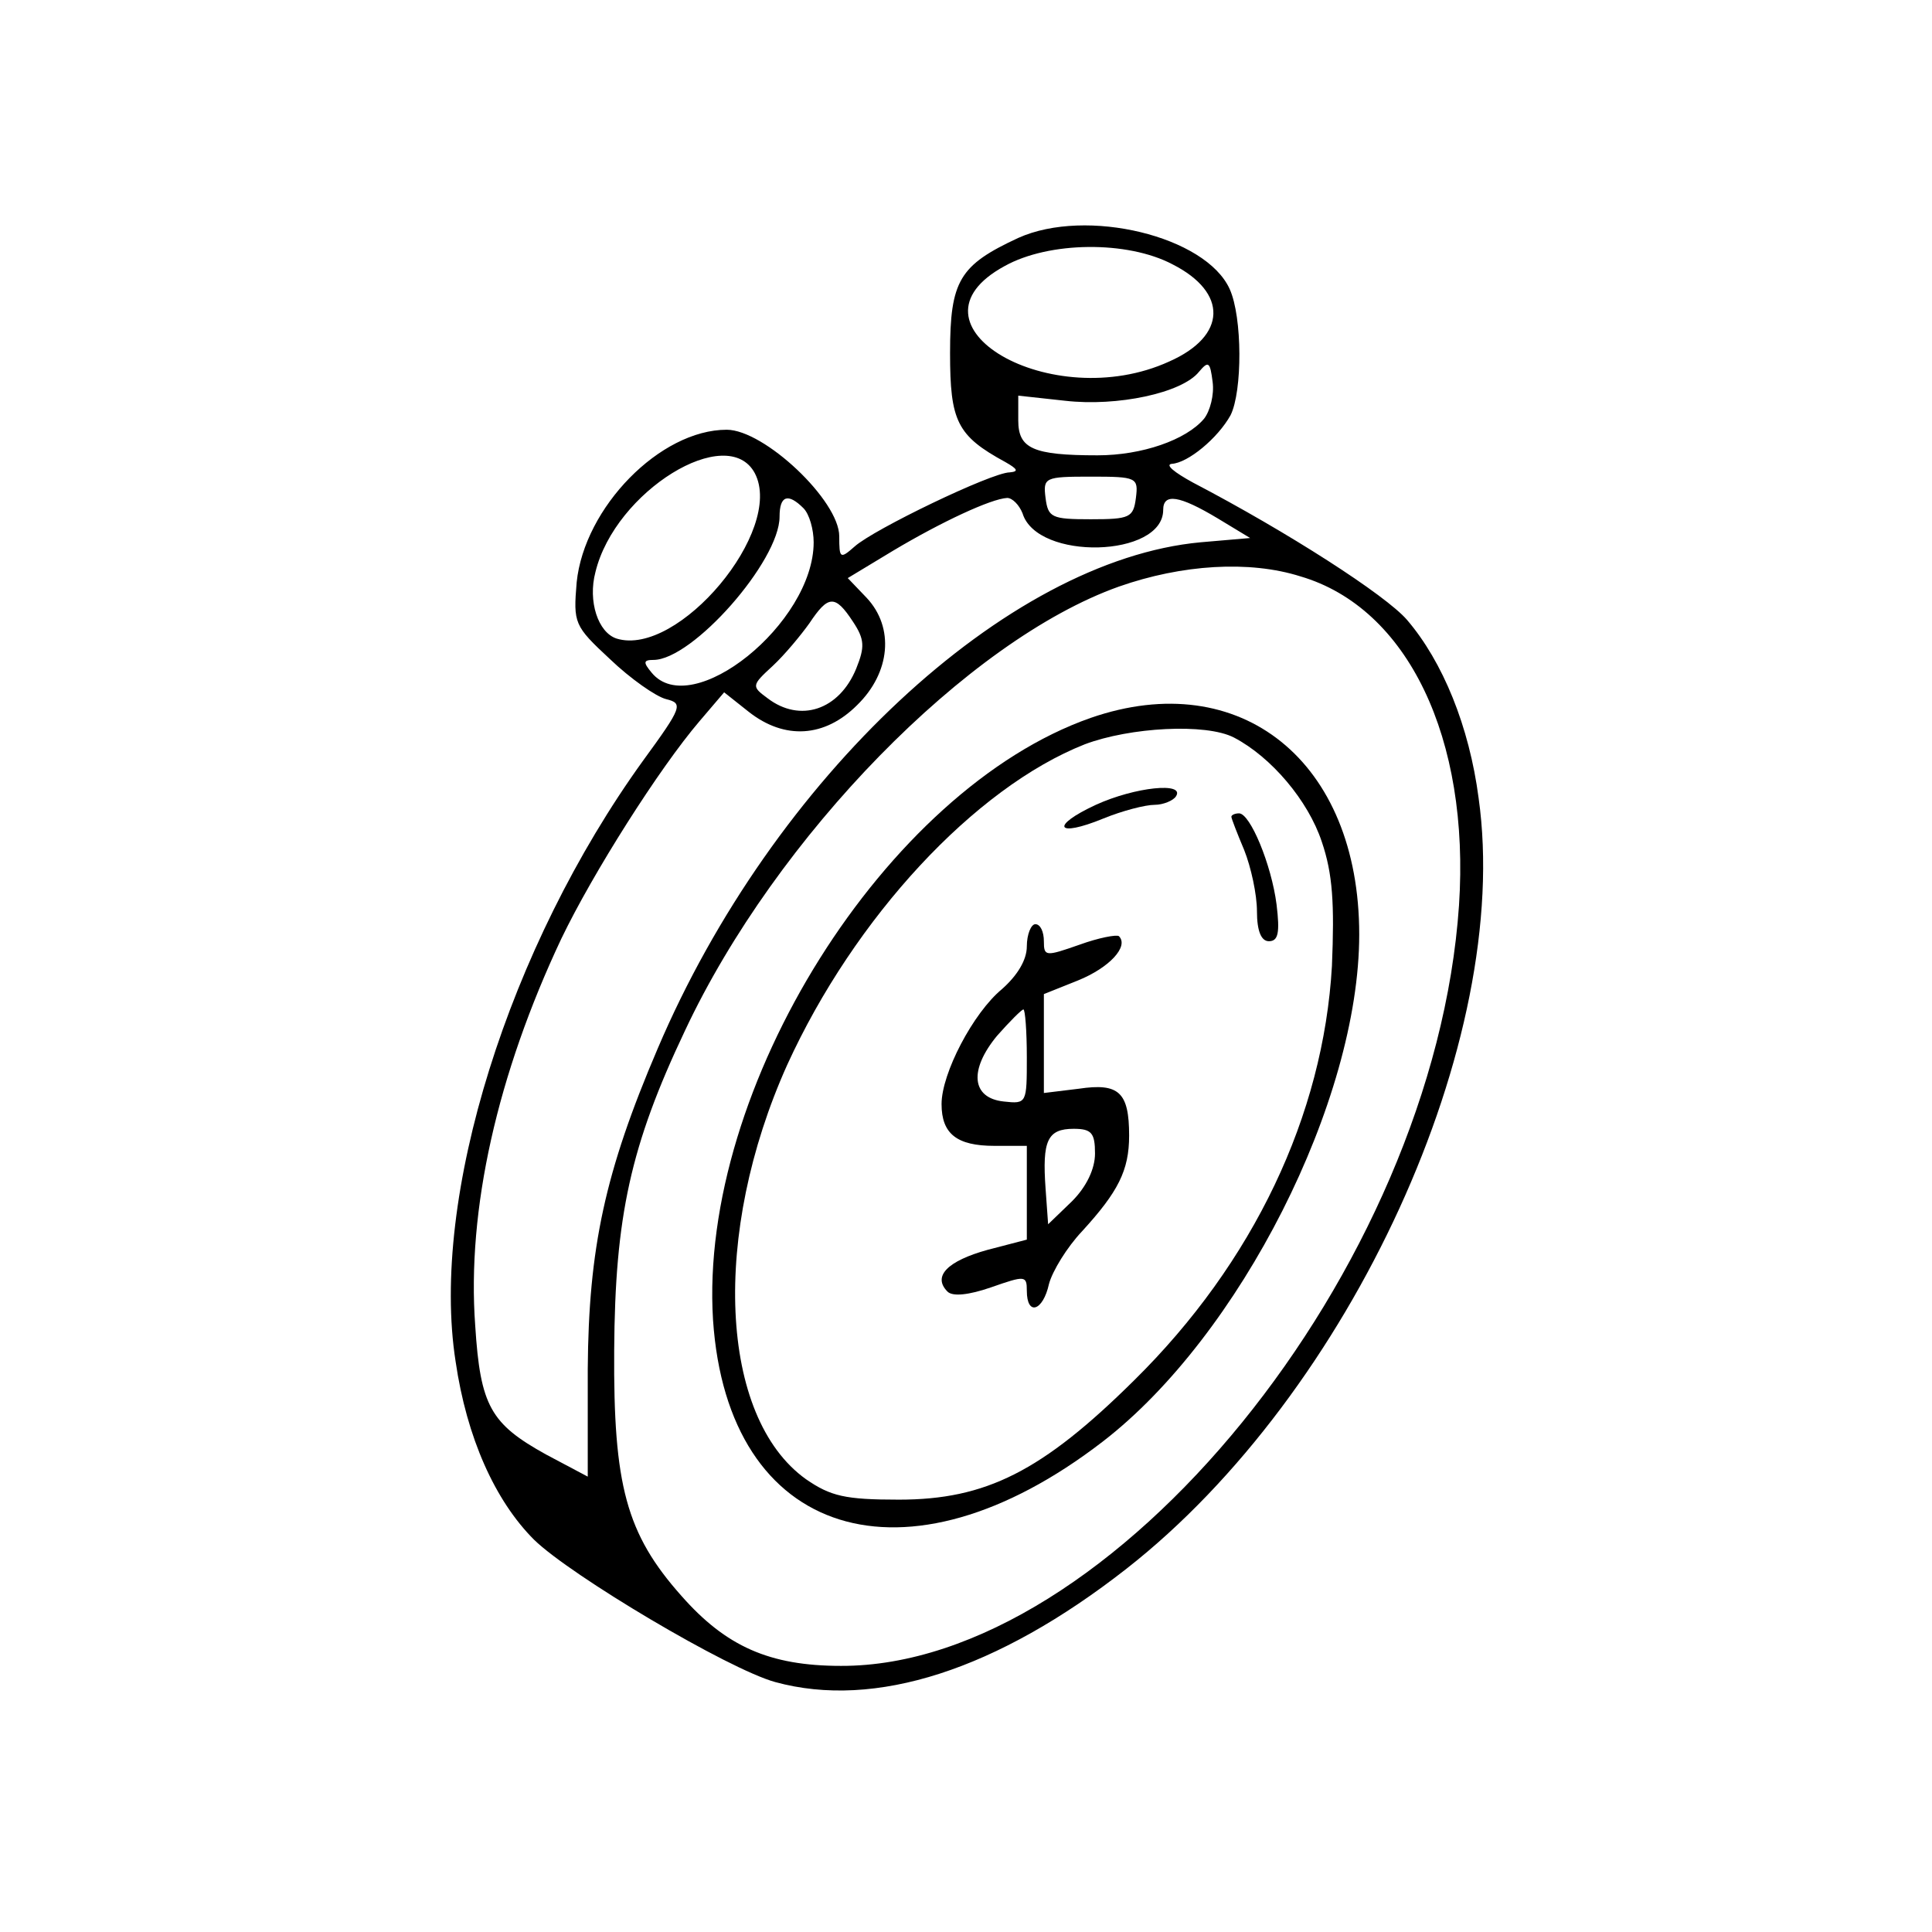 <svg width="120" height="120" viewBox="0 0 120 120" fill="none" xmlns="http://www.w3.org/2000/svg">
<path d="M63.246 14.778C59.593 16.473 59.01 17.426 59.01 21.927C59.01 26.163 59.434 27.063 62.452 28.704C63.193 29.128 63.299 29.287 62.717 29.34C61.605 29.34 54.245 32.888 53.08 33.947C52.179 34.741 52.127 34.688 52.127 33.311C52.127 31.087 47.467 26.692 45.137 26.692C41.007 26.692 36.294 31.511 35.818 36.17C35.606 38.712 35.659 38.871 37.883 40.936C39.154 42.154 40.742 43.266 41.377 43.425C42.437 43.689 42.384 43.901 39.948 47.237C31.582 58.833 26.71 74.401 28.299 84.567C28.987 89.28 30.734 93.198 33.17 95.634C35.447 97.858 45.243 103.682 48.155 104.477C54.35 106.171 61.922 103.735 69.971 97.434C83.897 86.526 93.957 64.605 91.839 49.567C91.257 45.119 89.615 41.095 87.391 38.5C86.068 36.965 79.978 33.046 74.101 29.975C72.936 29.34 72.353 28.863 72.777 28.81C73.783 28.757 75.636 27.222 76.431 25.792C77.172 24.309 77.172 19.703 76.378 17.955C74.895 14.672 67.482 12.872 63.246 14.778ZM72.83 16.42C76.272 18.167 76.219 20.868 72.618 22.456C65.311 25.792 55.674 20.179 62.399 16.526C65.152 14.99 70.024 14.937 72.83 16.42ZM74.789 26.004C73.677 27.328 70.924 28.281 68.171 28.281C64.146 28.281 63.246 27.857 63.246 26.11V24.574L66.158 24.892C69.388 25.263 73.413 24.415 74.472 23.092C75.054 22.403 75.16 22.456 75.319 23.727C75.425 24.521 75.16 25.527 74.789 26.004ZM46.884 29.393C48.738 32.94 42.119 40.83 38.306 39.665C37.142 39.294 36.506 37.335 36.983 35.535C38.2 30.505 45.19 26.216 46.884 29.393ZM70.553 30.928C70.394 32.146 70.183 32.252 67.747 32.252C65.311 32.252 65.099 32.146 64.941 30.928C64.782 29.657 64.888 29.605 67.747 29.605C70.606 29.605 70.712 29.657 70.553 30.928ZM49.903 31.564C50.273 31.934 50.538 32.888 50.538 33.682C50.538 38.712 42.966 44.801 40.477 41.783C39.948 41.148 39.948 40.989 40.583 40.989C43.019 40.989 48.42 34.847 48.42 32.093C48.42 30.77 48.949 30.611 49.903 31.564ZM63.511 31.881C64.411 34.847 72.248 34.635 72.248 31.67C72.248 30.611 73.254 30.77 75.636 32.199L77.649 33.417L74.578 33.682C62.505 34.794 47.996 48.349 40.848 65.134C37.565 72.812 36.559 77.525 36.506 85.044V91.716L33.911 90.339C30.47 88.433 29.834 87.321 29.517 82.343C28.987 75.142 30.893 66.723 34.865 58.304C36.824 54.227 40.954 47.714 43.443 44.801L44.978 43.001L46.514 44.219C48.738 45.966 51.226 45.807 53.238 43.795C55.303 41.783 55.568 38.977 53.821 37.123L52.656 35.906L55.462 34.211C58.48 32.411 61.552 30.981 62.558 30.928C62.875 30.928 63.299 31.352 63.511 31.881ZM80.773 35.8C87.444 37.759 91.31 45.86 90.621 56.239C89.086 78.849 69.018 103.523 52.232 103.471C47.785 103.471 45.084 102.253 42.331 99.129C38.889 95.263 38.095 92.245 38.148 83.879C38.2 75.566 39.154 71.171 42.542 64.022C48.208 51.95 60.122 39.771 69.494 36.435C73.413 35.059 77.596 34.794 80.773 35.8ZM52.974 38.606C53.715 39.718 53.715 40.195 53.185 41.518C52.127 44.113 49.691 44.907 47.679 43.372C46.672 42.63 46.672 42.577 47.996 41.36C48.738 40.671 49.744 39.453 50.273 38.712C51.438 36.965 51.862 36.912 52.974 38.606Z" fill="black"/>
<path d="M67.744 44.59C55.036 49.038 43.387 67.57 44.287 81.973C45.187 95.528 56.254 98.97 68.486 89.545C77.011 82.979 84.424 68.365 84.424 58.039C84.424 47.291 77.064 41.36 67.744 44.59ZM76.64 45.808C78.97 47.026 81.247 49.726 82.094 52.268C82.782 54.28 82.888 56.133 82.729 59.999C82.2 69.265 77.858 78.425 70.445 85.733C64.726 91.398 61.231 93.146 55.831 93.146C52.495 93.146 51.594 92.934 50.059 91.875C44.658 88.009 44.181 76.625 48.894 66.141C53.077 56.98 60.543 48.932 67.374 46.231C70.18 45.172 74.893 44.908 76.64 45.808Z" fill="black"/>
<path d="M68.065 49.989C65.206 51.313 65.576 52.054 68.541 50.836C69.706 50.36 71.136 49.989 71.719 49.989C72.248 49.989 72.883 49.724 73.042 49.46C73.625 48.56 70.501 48.877 68.065 49.989Z" fill="black"/>
<path d="M76.483 50.73C76.483 50.836 76.854 51.789 77.278 52.795C77.701 53.855 78.072 55.549 78.072 56.608C78.072 57.826 78.337 58.461 78.813 58.461C79.396 58.461 79.502 57.932 79.29 56.184C78.972 53.696 77.648 50.519 76.96 50.519C76.695 50.519 76.483 50.624 76.483 50.73Z" fill="black"/>
<path d="M63.778 58.78C63.778 59.627 63.195 60.581 62.242 61.428C60.442 62.91 58.482 66.67 58.482 68.576C58.482 70.429 59.435 71.171 61.765 71.171H63.778V74.083V76.995L61.342 77.63C58.853 78.319 57.9 79.272 58.853 80.225C59.171 80.543 60.177 80.437 61.554 79.96C63.672 79.219 63.778 79.219 63.778 80.172C63.778 81.761 64.784 81.443 65.154 79.749C65.366 78.954 66.266 77.472 67.219 76.466C69.443 74.03 70.132 72.706 70.132 70.535C70.132 67.835 69.496 67.252 67.007 67.623L64.837 67.888V64.817V61.745L66.954 60.898C68.914 60.104 70.132 58.78 69.496 58.145C69.337 58.039 68.225 58.251 67.06 58.674C64.942 59.416 64.837 59.416 64.837 58.462C64.837 57.88 64.625 57.403 64.307 57.403C64.042 57.403 63.778 58.039 63.778 58.78ZM63.778 65.664C63.778 68.523 63.778 68.576 62.348 68.417C60.336 68.205 60.177 66.458 61.924 64.34C62.718 63.44 63.46 62.699 63.566 62.699C63.672 62.699 63.778 64.022 63.778 65.664ZM68.013 71.647C68.013 72.6 67.484 73.712 66.584 74.612L65.101 76.042L64.942 73.818C64.731 70.853 65.048 70.112 66.69 70.112C67.802 70.112 68.013 70.376 68.013 71.647Z" fill="black"/>
</svg>
